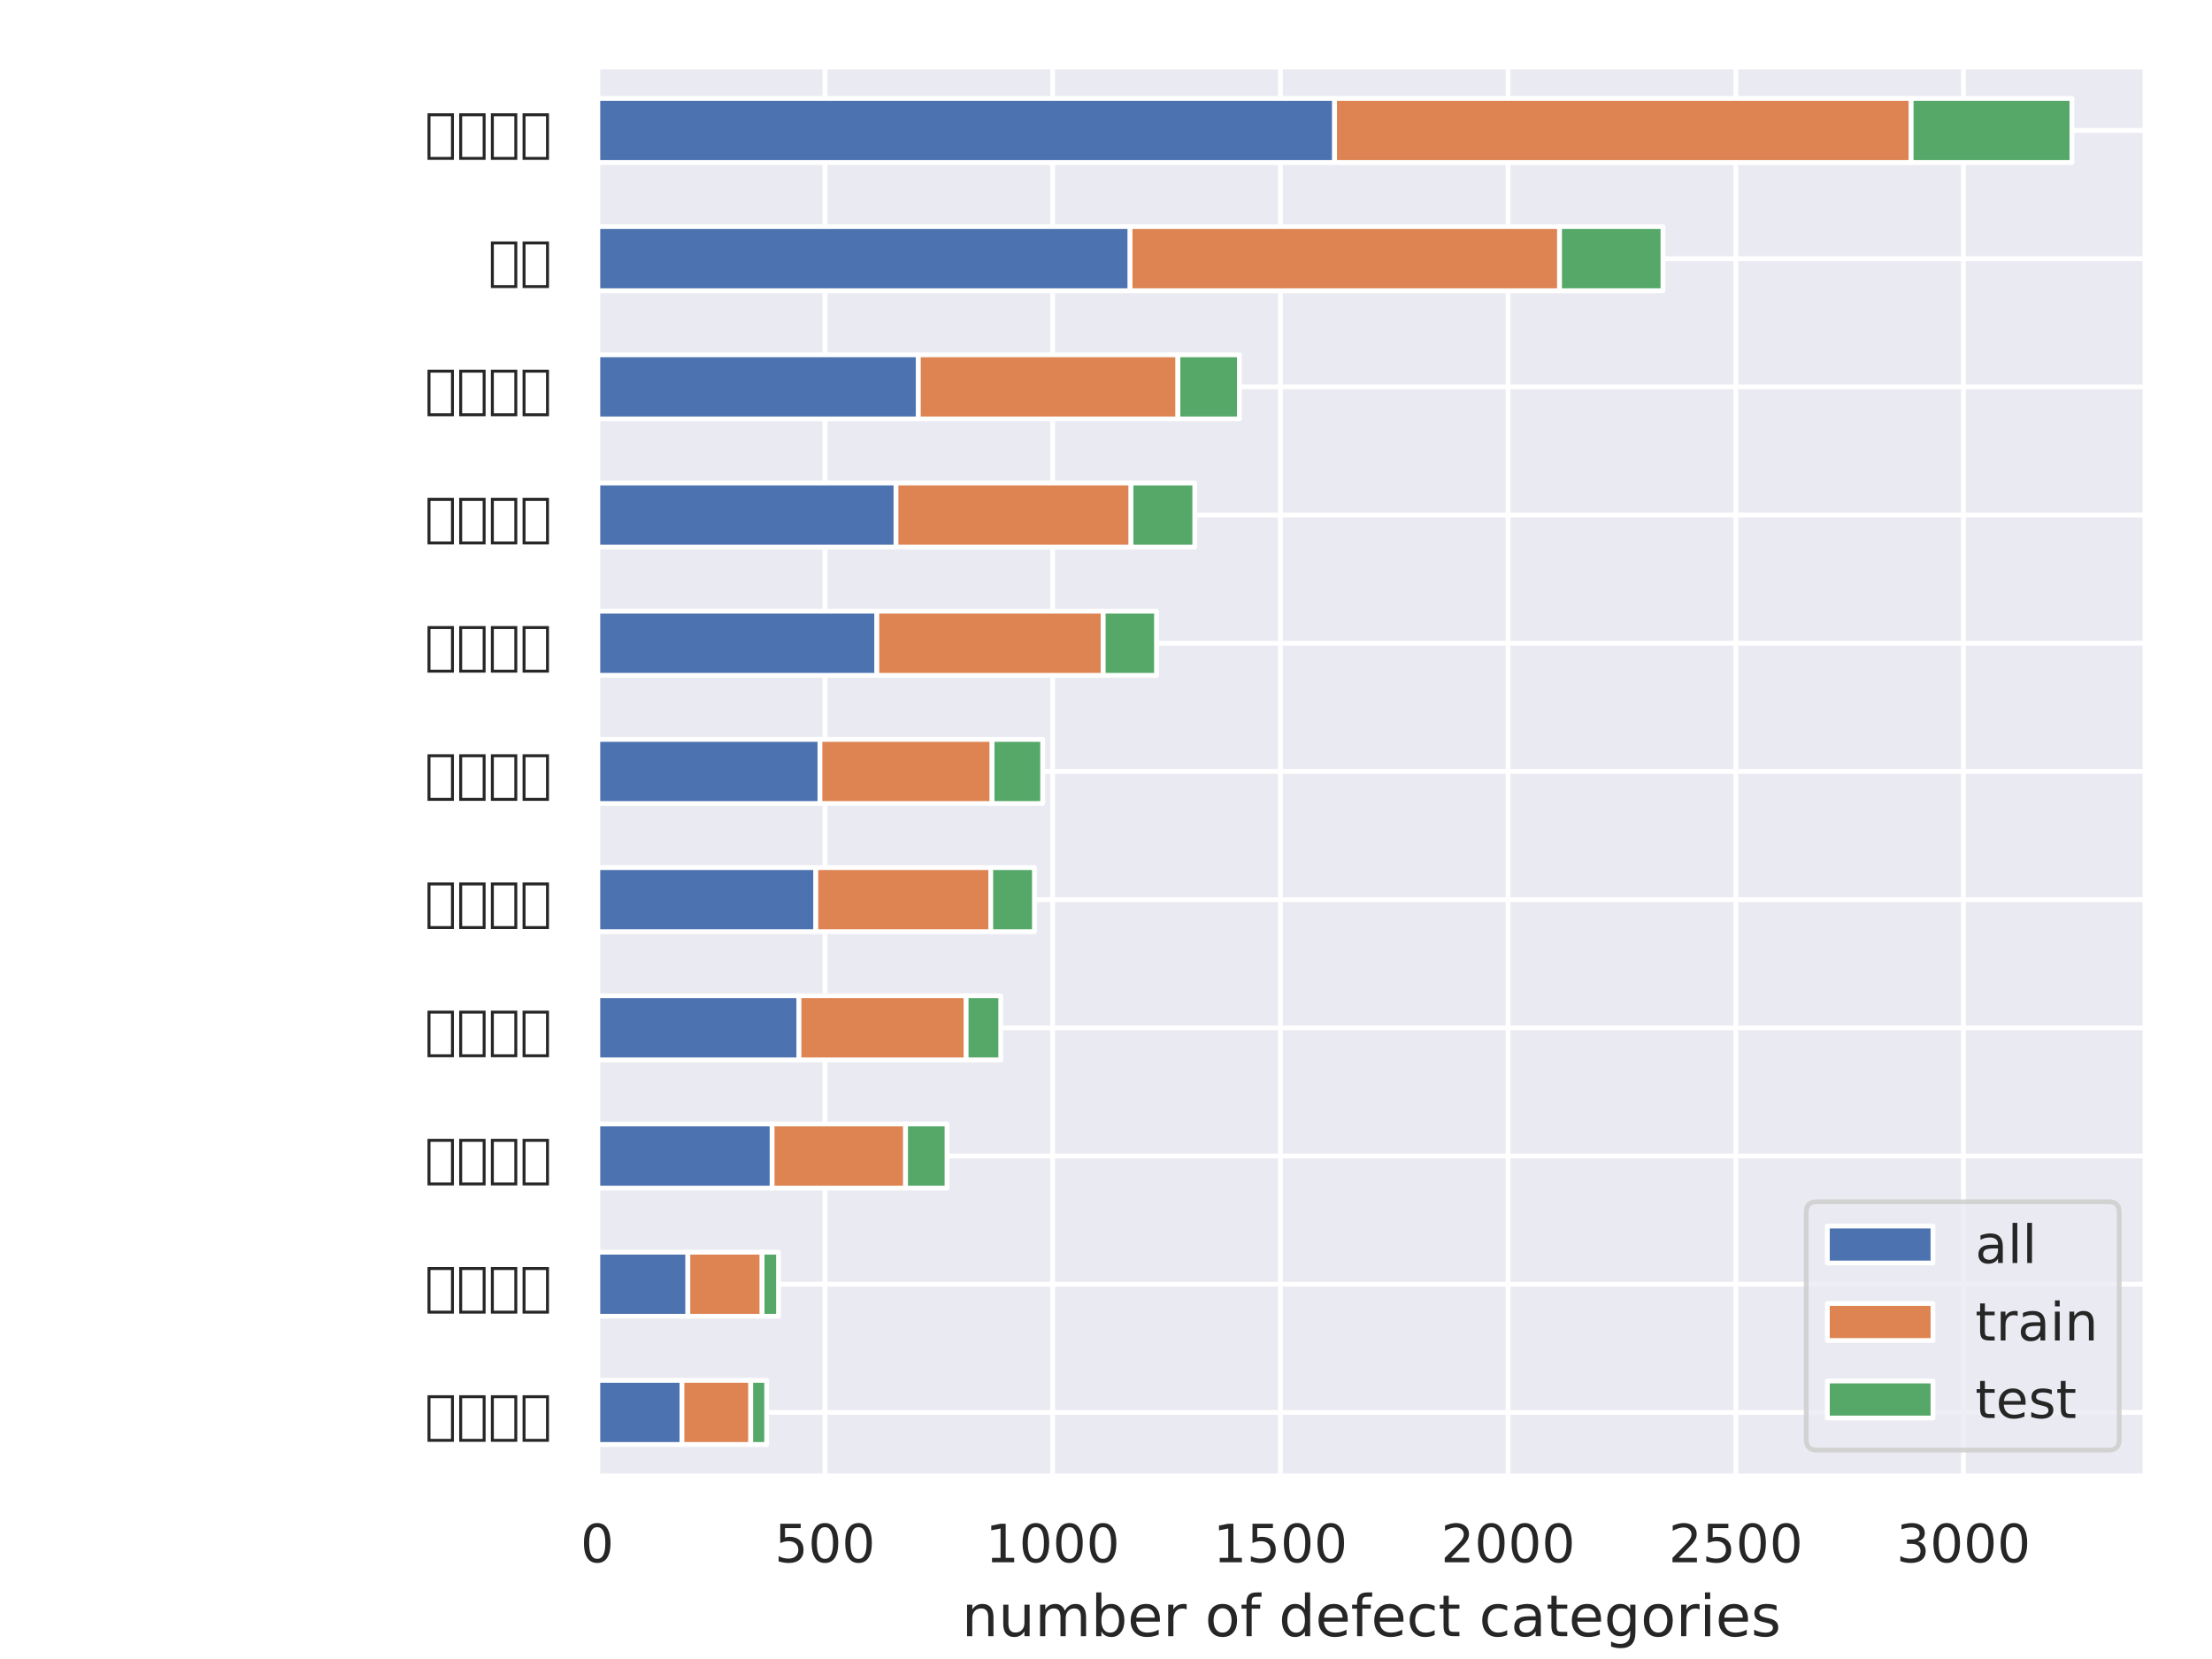 <?xml version="1.0" encoding="utf-8" standalone="no"?>
<!DOCTYPE svg PUBLIC "-//W3C//DTD SVG 1.1//EN"
  "http://www.w3.org/Graphics/SVG/1.1/DTD/svg11.dtd">
<!-- Created with matplotlib (https://matplotlib.org/) -->
<svg height="345.6pt" version="1.1" viewBox="0 0 460.8 345.6" width="460.8pt" xmlns="http://www.w3.org/2000/svg" xmlns:xlink="http://www.w3.org/1999/xlink">
 <defs>
  <style type="text/css">
*{stroke-linecap:butt;stroke-linejoin:round;}
  </style>
 </defs>
 <g id="figure_1">
  <g id="patch_1">
   <path d="M 0 345.6 
L 460.8 345.6 
L 460.8 0 
L 0 0 
z
" style="fill:#ffffff;"/>
  </g>
  <g id="axes_1">
   <g id="patch_2">
    <path d="M 124.416 307.584 
L 446.976 307.584 
L 446.976 13.824 
L 124.416 13.824 
z
" style="fill:#eaeaf2;"/>
   </g>
   <g id="matplotlib.axis_1">
    <g id="xtick_1">
     <g id="line2d_1">
      <path clip-path="url(#p80982a9ea6)" d="M 124.416 307.584 
L 124.416 13.824 
" style="fill:none;stroke:#ffffff;stroke-linecap:round;"/>
     </g>
     <g id="text_1">
      <!-- 0 -->
      <defs>
       <path d="M 31.781 66.406 
Q 24.172 66.406 20.328 58.906 
Q 16.5 51.422 16.5 36.375 
Q 16.5 21.391 20.328 13.891 
Q 24.172 6.391 31.781 6.391 
Q 39.453 6.391 43.281 13.891 
Q 47.125 21.391 47.125 36.375 
Q 47.125 51.422 43.281 58.906 
Q 39.453 66.406 31.781 66.406 
z
M 31.781 74.219 
Q 44.047 74.219 50.516 64.516 
Q 56.984 54.828 56.984 36.375 
Q 56.984 17.969 50.516 8.266 
Q 44.047 -1.422 31.781 -1.422 
Q 19.531 -1.422 13.062 8.266 
Q 6.594 17.969 6.594 36.375 
Q 6.594 54.828 13.062 64.516 
Q 19.531 74.219 31.781 74.219 
z
" id="DejaVuSans-48"/>
      </defs>
      <g style="fill:#262626;" transform="translate(120.917 325.442)scale(0.11 -0.11)">
       <use xlink:href="#DejaVuSans-48"/>
      </g>
     </g>
    </g>
    <g id="xtick_2">
     <g id="line2d_2">
      <path clip-path="url(#p80982a9ea6)" d="M 171.853 307.584 
L 171.853 13.824 
" style="fill:none;stroke:#ffffff;stroke-linecap:round;"/>
     </g>
     <g id="text_2">
      <!-- 500 -->
      <defs>
       <path d="M 10.797 72.906 
L 49.516 72.906 
L 49.516 64.594 
L 19.828 64.594 
L 19.828 46.734 
Q 21.969 47.469 24.109 47.828 
Q 26.266 48.188 28.422 48.188 
Q 40.625 48.188 47.75 41.5 
Q 54.891 34.812 54.891 23.391 
Q 54.891 11.625 47.562 5.094 
Q 40.234 -1.422 26.906 -1.422 
Q 22.312 -1.422 17.547 -0.641 
Q 12.797 0.141 7.719 1.703 
L 7.719 11.625 
Q 12.109 9.234 16.797 8.062 
Q 21.484 6.891 26.703 6.891 
Q 35.156 6.891 40.078 11.328 
Q 45.016 15.766 45.016 23.391 
Q 45.016 31 40.078 35.438 
Q 35.156 39.891 26.703 39.891 
Q 22.75 39.891 18.812 39.016 
Q 14.891 38.141 10.797 36.281 
z
" id="DejaVuSans-53"/>
      </defs>
      <g style="fill:#262626;" transform="translate(161.355 325.442)scale(0.11 -0.11)">
       <use xlink:href="#DejaVuSans-53"/>
       <use x="63.623" xlink:href="#DejaVuSans-48"/>
       <use x="127.246" xlink:href="#DejaVuSans-48"/>
      </g>
     </g>
    </g>
    <g id="xtick_3">
     <g id="line2d_3">
      <path clip-path="url(#p80982a9ea6)" d="M 219.289 307.584 
L 219.289 13.824 
" style="fill:none;stroke:#ffffff;stroke-linecap:round;"/>
     </g>
     <g id="text_3">
      <!-- 1000 -->
      <defs>
       <path d="M 12.406 8.297 
L 28.516 8.297 
L 28.516 63.922 
L 10.984 60.406 
L 10.984 69.391 
L 28.422 72.906 
L 38.281 72.906 
L 38.281 8.297 
L 54.391 8.297 
L 54.391 0 
L 12.406 0 
z
" id="DejaVuSans-49"/>
      </defs>
      <g style="fill:#262626;" transform="translate(205.292 325.442)scale(0.11 -0.11)">
       <use xlink:href="#DejaVuSans-49"/>
       <use x="63.623" xlink:href="#DejaVuSans-48"/>
       <use x="127.246" xlink:href="#DejaVuSans-48"/>
       <use x="190.869" xlink:href="#DejaVuSans-48"/>
      </g>
     </g>
    </g>
    <g id="xtick_4">
     <g id="line2d_4">
      <path clip-path="url(#p80982a9ea6)" d="M 266.726 307.584 
L 266.726 13.824 
" style="fill:none;stroke:#ffffff;stroke-linecap:round;"/>
     </g>
     <g id="text_4">
      <!-- 1500 -->
      <g style="fill:#262626;" transform="translate(252.729 325.442)scale(0.11 -0.11)">
       <use xlink:href="#DejaVuSans-49"/>
       <use x="63.623" xlink:href="#DejaVuSans-53"/>
       <use x="127.246" xlink:href="#DejaVuSans-48"/>
       <use x="190.869" xlink:href="#DejaVuSans-48"/>
      </g>
     </g>
    </g>
    <g id="xtick_5">
     <g id="line2d_5">
      <path clip-path="url(#p80982a9ea6)" d="M 314.163 307.584 
L 314.163 13.824 
" style="fill:none;stroke:#ffffff;stroke-linecap:round;"/>
     </g>
     <g id="text_5">
      <!-- 2000 -->
      <defs>
       <path d="M 19.188 8.297 
L 53.609 8.297 
L 53.609 0 
L 7.328 0 
L 7.328 8.297 
Q 12.938 14.109 22.625 23.891 
Q 32.328 33.688 34.812 36.531 
Q 39.547 41.844 41.422 45.531 
Q 43.312 49.219 43.312 52.781 
Q 43.312 58.594 39.234 62.25 
Q 35.156 65.922 28.609 65.922 
Q 23.969 65.922 18.812 64.312 
Q 13.672 62.703 7.812 59.422 
L 7.812 69.391 
Q 13.766 71.781 18.938 73 
Q 24.125 74.219 28.422 74.219 
Q 39.75 74.219 46.484 68.547 
Q 53.219 62.891 53.219 53.422 
Q 53.219 48.922 51.531 44.891 
Q 49.859 40.875 45.406 35.406 
Q 44.188 33.984 37.641 27.219 
Q 31.109 20.453 19.188 8.297 
z
" id="DejaVuSans-50"/>
      </defs>
      <g style="fill:#262626;" transform="translate(300.165 325.442)scale(0.11 -0.11)">
       <use xlink:href="#DejaVuSans-50"/>
       <use x="63.623" xlink:href="#DejaVuSans-48"/>
       <use x="127.246" xlink:href="#DejaVuSans-48"/>
       <use x="190.869" xlink:href="#DejaVuSans-48"/>
      </g>
     </g>
    </g>
    <g id="xtick_6">
     <g id="line2d_6">
      <path clip-path="url(#p80982a9ea6)" d="M 361.599 307.584 
L 361.599 13.824 
" style="fill:none;stroke:#ffffff;stroke-linecap:round;"/>
     </g>
     <g id="text_6">
      <!-- 2500 -->
      <g style="fill:#262626;" transform="translate(347.602 325.442)scale(0.11 -0.11)">
       <use xlink:href="#DejaVuSans-50"/>
       <use x="63.623" xlink:href="#DejaVuSans-53"/>
       <use x="127.246" xlink:href="#DejaVuSans-48"/>
       <use x="190.869" xlink:href="#DejaVuSans-48"/>
      </g>
     </g>
    </g>
    <g id="xtick_7">
     <g id="line2d_7">
      <path clip-path="url(#p80982a9ea6)" d="M 409.036 307.584 
L 409.036 13.824 
" style="fill:none;stroke:#ffffff;stroke-linecap:round;"/>
     </g>
     <g id="text_7">
      <!-- 3000 -->
      <defs>
       <path d="M 40.578 39.312 
Q 47.656 37.797 51.625 33 
Q 55.609 28.219 55.609 21.188 
Q 55.609 10.406 48.188 4.484 
Q 40.766 -1.422 27.094 -1.422 
Q 22.516 -1.422 17.656 -0.516 
Q 12.797 0.391 7.625 2.203 
L 7.625 11.719 
Q 11.719 9.328 16.594 8.109 
Q 21.484 6.891 26.812 6.891 
Q 36.078 6.891 40.938 10.547 
Q 45.797 14.203 45.797 21.188 
Q 45.797 27.641 41.281 31.266 
Q 36.766 34.906 28.719 34.906 
L 20.219 34.906 
L 20.219 43.016 
L 29.109 43.016 
Q 36.375 43.016 40.234 45.922 
Q 44.094 48.828 44.094 54.297 
Q 44.094 59.906 40.109 62.906 
Q 36.141 65.922 28.719 65.922 
Q 24.656 65.922 20.016 65.031 
Q 15.375 64.156 9.812 62.312 
L 9.812 71.094 
Q 15.438 72.656 20.344 73.438 
Q 25.25 74.219 29.594 74.219 
Q 40.828 74.219 47.359 69.109 
Q 53.906 64.016 53.906 55.328 
Q 53.906 49.266 50.438 45.094 
Q 46.969 40.922 40.578 39.312 
z
" id="DejaVuSans-51"/>
      </defs>
      <g style="fill:#262626;" transform="translate(395.039 325.442)scale(0.11 -0.11)">
       <use xlink:href="#DejaVuSans-51"/>
       <use x="63.623" xlink:href="#DejaVuSans-48"/>
       <use x="127.246" xlink:href="#DejaVuSans-48"/>
       <use x="190.869" xlink:href="#DejaVuSans-48"/>
      </g>
     </g>
    </g>
    <g id="text_8">
     <!-- number of defect categories -->
     <defs>
      <path d="M 54.891 33.016 
L 54.891 0 
L 45.906 0 
L 45.906 32.719 
Q 45.906 40.484 42.875 44.328 
Q 39.844 48.188 33.797 48.188 
Q 26.516 48.188 22.312 43.547 
Q 18.109 38.922 18.109 30.906 
L 18.109 0 
L 9.078 0 
L 9.078 54.688 
L 18.109 54.688 
L 18.109 46.188 
Q 21.344 51.125 25.703 53.562 
Q 30.078 56 35.797 56 
Q 45.219 56 50.047 50.172 
Q 54.891 44.344 54.891 33.016 
z
" id="DejaVuSans-110"/>
      <path d="M 8.5 21.578 
L 8.5 54.688 
L 17.484 54.688 
L 17.484 21.922 
Q 17.484 14.156 20.5 10.266 
Q 23.531 6.391 29.594 6.391 
Q 36.859 6.391 41.078 11.031 
Q 45.312 15.672 45.312 23.688 
L 45.312 54.688 
L 54.297 54.688 
L 54.297 0 
L 45.312 0 
L 45.312 8.406 
Q 42.047 3.422 37.719 1 
Q 33.406 -1.422 27.688 -1.422 
Q 18.266 -1.422 13.375 4.438 
Q 8.5 10.297 8.5 21.578 
z
M 31.109 56 
z
" id="DejaVuSans-117"/>
      <path d="M 52 44.188 
Q 55.375 50.25 60.062 53.125 
Q 64.75 56 71.094 56 
Q 79.641 56 84.281 50.016 
Q 88.922 44.047 88.922 33.016 
L 88.922 0 
L 79.891 0 
L 79.891 32.719 
Q 79.891 40.578 77.094 44.375 
Q 74.312 48.188 68.609 48.188 
Q 61.625 48.188 57.562 43.547 
Q 53.516 38.922 53.516 30.906 
L 53.516 0 
L 44.484 0 
L 44.484 32.719 
Q 44.484 40.625 41.703 44.406 
Q 38.922 48.188 33.109 48.188 
Q 26.219 48.188 22.156 43.531 
Q 18.109 38.875 18.109 30.906 
L 18.109 0 
L 9.078 0 
L 9.078 54.688 
L 18.109 54.688 
L 18.109 46.188 
Q 21.188 51.219 25.484 53.609 
Q 29.781 56 35.688 56 
Q 41.656 56 45.828 52.969 
Q 50 49.953 52 44.188 
z
" id="DejaVuSans-109"/>
      <path d="M 48.688 27.297 
Q 48.688 37.203 44.609 42.844 
Q 40.531 48.484 33.406 48.484 
Q 26.266 48.484 22.188 42.844 
Q 18.109 37.203 18.109 27.297 
Q 18.109 17.391 22.188 11.75 
Q 26.266 6.109 33.406 6.109 
Q 40.531 6.109 44.609 11.75 
Q 48.688 17.391 48.688 27.297 
z
M 18.109 46.391 
Q 20.953 51.266 25.266 53.625 
Q 29.594 56 35.594 56 
Q 45.562 56 51.781 48.094 
Q 58.016 40.188 58.016 27.297 
Q 58.016 14.406 51.781 6.484 
Q 45.562 -1.422 35.594 -1.422 
Q 29.594 -1.422 25.266 0.953 
Q 20.953 3.328 18.109 8.203 
L 18.109 0 
L 9.078 0 
L 9.078 75.984 
L 18.109 75.984 
z
" id="DejaVuSans-98"/>
      <path d="M 56.203 29.594 
L 56.203 25.203 
L 14.891 25.203 
Q 15.484 15.922 20.484 11.062 
Q 25.484 6.203 34.422 6.203 
Q 39.594 6.203 44.453 7.469 
Q 49.312 8.734 54.109 11.281 
L 54.109 2.781 
Q 49.266 0.734 44.188 -0.344 
Q 39.109 -1.422 33.891 -1.422 
Q 20.797 -1.422 13.156 6.188 
Q 5.516 13.812 5.516 26.812 
Q 5.516 40.234 12.766 48.109 
Q 20.016 56 32.328 56 
Q 43.359 56 49.781 48.891 
Q 56.203 41.797 56.203 29.594 
z
M 47.219 32.234 
Q 47.125 39.594 43.094 43.984 
Q 39.062 48.391 32.422 48.391 
Q 24.906 48.391 20.391 44.141 
Q 15.875 39.891 15.188 32.172 
z
" id="DejaVuSans-101"/>
      <path d="M 41.109 46.297 
Q 39.594 47.172 37.812 47.578 
Q 36.031 48 33.891 48 
Q 26.266 48 22.188 43.047 
Q 18.109 38.094 18.109 28.812 
L 18.109 0 
L 9.078 0 
L 9.078 54.688 
L 18.109 54.688 
L 18.109 46.188 
Q 20.953 51.172 25.484 53.578 
Q 30.031 56 36.531 56 
Q 37.453 56 38.578 55.875 
Q 39.703 55.766 41.062 55.516 
z
" id="DejaVuSans-114"/>
      <path id="DejaVuSans-32"/>
      <path d="M 30.609 48.391 
Q 23.391 48.391 19.188 42.75 
Q 14.984 37.109 14.984 27.297 
Q 14.984 17.484 19.156 11.844 
Q 23.344 6.203 30.609 6.203 
Q 37.797 6.203 41.984 11.859 
Q 46.188 17.531 46.188 27.297 
Q 46.188 37.016 41.984 42.703 
Q 37.797 48.391 30.609 48.391 
z
M 30.609 56 
Q 42.328 56 49.016 48.375 
Q 55.719 40.766 55.719 27.297 
Q 55.719 13.875 49.016 6.219 
Q 42.328 -1.422 30.609 -1.422 
Q 18.844 -1.422 12.172 6.219 
Q 5.516 13.875 5.516 27.297 
Q 5.516 40.766 12.172 48.375 
Q 18.844 56 30.609 56 
z
" id="DejaVuSans-111"/>
      <path d="M 37.109 75.984 
L 37.109 68.5 
L 28.516 68.5 
Q 23.688 68.5 21.797 66.547 
Q 19.922 64.594 19.922 59.516 
L 19.922 54.688 
L 34.719 54.688 
L 34.719 47.703 
L 19.922 47.703 
L 19.922 0 
L 10.891 0 
L 10.891 47.703 
L 2.297 47.703 
L 2.297 54.688 
L 10.891 54.688 
L 10.891 58.5 
Q 10.891 67.625 15.141 71.797 
Q 19.391 75.984 28.609 75.984 
z
" id="DejaVuSans-102"/>
      <path d="M 45.406 46.391 
L 45.406 75.984 
L 54.391 75.984 
L 54.391 0 
L 45.406 0 
L 45.406 8.203 
Q 42.578 3.328 38.25 0.953 
Q 33.938 -1.422 27.875 -1.422 
Q 17.969 -1.422 11.734 6.484 
Q 5.516 14.406 5.516 27.297 
Q 5.516 40.188 11.734 48.094 
Q 17.969 56 27.875 56 
Q 33.938 56 38.25 53.625 
Q 42.578 51.266 45.406 46.391 
z
M 14.797 27.297 
Q 14.797 17.391 18.875 11.75 
Q 22.953 6.109 30.078 6.109 
Q 37.203 6.109 41.297 11.75 
Q 45.406 17.391 45.406 27.297 
Q 45.406 37.203 41.297 42.844 
Q 37.203 48.484 30.078 48.484 
Q 22.953 48.484 18.875 42.844 
Q 14.797 37.203 14.797 27.297 
z
" id="DejaVuSans-100"/>
      <path d="M 48.781 52.594 
L 48.781 44.188 
Q 44.969 46.297 41.141 47.344 
Q 37.312 48.391 33.406 48.391 
Q 24.656 48.391 19.812 42.844 
Q 14.984 37.312 14.984 27.297 
Q 14.984 17.281 19.812 11.734 
Q 24.656 6.203 33.406 6.203 
Q 37.312 6.203 41.141 7.25 
Q 44.969 8.297 48.781 10.406 
L 48.781 2.094 
Q 45.016 0.344 40.984 -0.531 
Q 36.969 -1.422 32.422 -1.422 
Q 20.062 -1.422 12.781 6.344 
Q 5.516 14.109 5.516 27.297 
Q 5.516 40.672 12.859 48.328 
Q 20.219 56 33.016 56 
Q 37.156 56 41.109 55.141 
Q 45.062 54.297 48.781 52.594 
z
" id="DejaVuSans-99"/>
      <path d="M 18.312 70.219 
L 18.312 54.688 
L 36.812 54.688 
L 36.812 47.703 
L 18.312 47.703 
L 18.312 18.016 
Q 18.312 11.328 20.141 9.422 
Q 21.969 7.516 27.594 7.516 
L 36.812 7.516 
L 36.812 0 
L 27.594 0 
Q 17.188 0 13.234 3.875 
Q 9.281 7.766 9.281 18.016 
L 9.281 47.703 
L 2.688 47.703 
L 2.688 54.688 
L 9.281 54.688 
L 9.281 70.219 
z
" id="DejaVuSans-116"/>
      <path d="M 34.281 27.484 
Q 23.391 27.484 19.188 25 
Q 14.984 22.516 14.984 16.5 
Q 14.984 11.719 18.141 8.906 
Q 21.297 6.109 26.703 6.109 
Q 34.188 6.109 38.703 11.406 
Q 43.219 16.703 43.219 25.484 
L 43.219 27.484 
z
M 52.203 31.203 
L 52.203 0 
L 43.219 0 
L 43.219 8.297 
Q 40.141 3.328 35.547 0.953 
Q 30.953 -1.422 24.312 -1.422 
Q 15.922 -1.422 10.953 3.297 
Q 6 8.016 6 15.922 
Q 6 25.141 12.172 29.828 
Q 18.359 34.516 30.609 34.516 
L 43.219 34.516 
L 43.219 35.406 
Q 43.219 41.609 39.141 45 
Q 35.062 48.391 27.688 48.391 
Q 23 48.391 18.547 47.266 
Q 14.109 46.141 10.016 43.891 
L 10.016 52.203 
Q 14.938 54.109 19.578 55.047 
Q 24.219 56 28.609 56 
Q 40.484 56 46.344 49.844 
Q 52.203 43.703 52.203 31.203 
z
" id="DejaVuSans-97"/>
      <path d="M 45.406 27.984 
Q 45.406 37.75 41.375 43.109 
Q 37.359 48.484 30.078 48.484 
Q 22.859 48.484 18.828 43.109 
Q 14.797 37.75 14.797 27.984 
Q 14.797 18.266 18.828 12.891 
Q 22.859 7.516 30.078 7.516 
Q 37.359 7.516 41.375 12.891 
Q 45.406 18.266 45.406 27.984 
z
M 54.391 6.781 
Q 54.391 -7.172 48.188 -13.984 
Q 42 -20.797 29.203 -20.797 
Q 24.469 -20.797 20.266 -20.094 
Q 16.062 -19.391 12.109 -17.922 
L 12.109 -9.188 
Q 16.062 -11.328 19.922 -12.344 
Q 23.781 -13.375 27.781 -13.375 
Q 36.625 -13.375 41.016 -8.766 
Q 45.406 -4.156 45.406 5.172 
L 45.406 9.625 
Q 42.625 4.781 38.281 2.391 
Q 33.938 0 27.875 0 
Q 17.828 0 11.672 7.656 
Q 5.516 15.328 5.516 27.984 
Q 5.516 40.672 11.672 48.328 
Q 17.828 56 27.875 56 
Q 33.938 56 38.281 53.609 
Q 42.625 51.219 45.406 46.391 
L 45.406 54.688 
L 54.391 54.688 
z
" id="DejaVuSans-103"/>
      <path d="M 9.422 54.688 
L 18.406 54.688 
L 18.406 0 
L 9.422 0 
z
M 9.422 75.984 
L 18.406 75.984 
L 18.406 64.594 
L 9.422 64.594 
z
" id="DejaVuSans-105"/>
      <path d="M 44.281 53.078 
L 44.281 44.578 
Q 40.484 46.531 36.375 47.5 
Q 32.281 48.484 27.875 48.484 
Q 21.188 48.484 17.844 46.438 
Q 14.5 44.391 14.5 40.281 
Q 14.5 37.156 16.891 35.375 
Q 19.281 33.594 26.516 31.984 
L 29.594 31.297 
Q 39.156 29.25 43.188 25.516 
Q 47.219 21.781 47.219 15.094 
Q 47.219 7.469 41.188 3.016 
Q 35.156 -1.422 24.609 -1.422 
Q 20.219 -1.422 15.453 -0.562 
Q 10.688 0.297 5.422 2 
L 5.422 11.281 
Q 10.406 8.688 15.234 7.391 
Q 20.062 6.109 24.812 6.109 
Q 31.156 6.109 34.562 8.281 
Q 37.984 10.453 37.984 14.406 
Q 37.984 18.062 35.516 20.016 
Q 33.062 21.969 24.703 23.781 
L 21.578 24.516 
Q 13.234 26.266 9.516 29.906 
Q 5.812 33.547 5.812 39.891 
Q 5.812 47.609 11.281 51.797 
Q 16.75 56 26.812 56 
Q 31.781 56 36.172 55.266 
Q 40.578 54.547 44.281 53.078 
z
" id="DejaVuSans-115"/>
     </defs>
     <g style="fill:#262626;" transform="translate(200.368 340.848)scale(0.12 -0.12)">
      <use xlink:href="#DejaVuSans-110"/>
      <use x="63.379" xlink:href="#DejaVuSans-117"/>
      <use x="126.758" xlink:href="#DejaVuSans-109"/>
      <use x="224.17" xlink:href="#DejaVuSans-98"/>
      <use x="287.646" xlink:href="#DejaVuSans-101"/>
      <use x="349.17" xlink:href="#DejaVuSans-114"/>
      <use x="390.283" xlink:href="#DejaVuSans-32"/>
      <use x="422.07" xlink:href="#DejaVuSans-111"/>
      <use x="483.252" xlink:href="#DejaVuSans-102"/>
      <use x="518.457" xlink:href="#DejaVuSans-32"/>
      <use x="550.244" xlink:href="#DejaVuSans-100"/>
      <use x="613.721" xlink:href="#DejaVuSans-101"/>
      <use x="675.244" xlink:href="#DejaVuSans-102"/>
      <use x="710.449" xlink:href="#DejaVuSans-101"/>
      <use x="771.973" xlink:href="#DejaVuSans-99"/>
      <use x="826.953" xlink:href="#DejaVuSans-116"/>
      <use x="866.162" xlink:href="#DejaVuSans-32"/>
      <use x="897.949" xlink:href="#DejaVuSans-99"/>
      <use x="952.93" xlink:href="#DejaVuSans-97"/>
      <use x="1014.209" xlink:href="#DejaVuSans-116"/>
      <use x="1053.418" xlink:href="#DejaVuSans-101"/>
      <use x="1114.941" xlink:href="#DejaVuSans-103"/>
      <use x="1178.418" xlink:href="#DejaVuSans-111"/>
      <use x="1239.6" xlink:href="#DejaVuSans-114"/>
      <use x="1280.713" xlink:href="#DejaVuSans-105"/>
      <use x="1308.496" xlink:href="#DejaVuSans-101"/>
      <use x="1370.02" xlink:href="#DejaVuSans-115"/>
     </g>
    </g>
   </g>
   <g id="matplotlib.axis_2">
    <g id="ytick_1">
     <g id="line2d_8">
      <path clip-path="url(#p80982a9ea6)" d="M 124.416 294.231 
L 446.976 294.231 
" style="fill:none;stroke:#ffffff;stroke-linecap:round;"/>
     </g>
     <g id="text_9">
      <!-- 标贴歪斜 -->
      <defs>
       <path d="M 4.984 -17.672 
L 4.984 70.516 
L 54.984 70.516 
L 54.984 -17.672 
z
M 10.594 -12.109 
L 49.422 -12.109 
L 49.422 64.891 
L 10.594 64.891 
z
" id="DejaVuSans-26631"/>
       <path d="M 4.984 -17.672 
L 4.984 70.516 
L 54.984 70.516 
L 54.984 -17.672 
z
M 10.594 -12.109 
L 49.422 -12.109 
L 49.422 64.891 
L 10.594 64.891 
z
" id="DejaVuSans-36148"/>
       <path d="M 4.984 -17.672 
L 4.984 70.516 
L 54.984 70.516 
L 54.984 -17.672 
z
M 10.594 -12.109 
L 49.422 -12.109 
L 49.422 64.891 
L 10.594 64.891 
z
" id="DejaVuSans-27498"/>
       <path d="M 4.984 -17.672 
L 4.984 70.516 
L 54.984 70.516 
L 54.984 -17.672 
z
M 10.594 -12.109 
L 49.422 -12.109 
L 49.422 64.891 
L 10.594 64.891 
z
" id="DejaVuSans-26012"/>
      </defs>
      <g style="fill:#262626;" transform="translate(88.509 298.41)scale(0.11 -0.11)">
       <use xlink:href="#DejaVuSans-26631"/>
       <use x="60.01" xlink:href="#DejaVuSans-36148"/>
       <use x="120.02" xlink:href="#DejaVuSans-27498"/>
       <use x="180.029" xlink:href="#DejaVuSans-26012"/>
      </g>
     </g>
    </g>
    <g id="ytick_2">
     <g id="line2d_9">
      <path clip-path="url(#p80982a9ea6)" d="M 124.416 267.526 
L 446.976 267.526 
" style="fill:none;stroke:#ffffff;stroke-linecap:round;"/>
     </g>
     <g id="text_10">
      <!-- 喷码异常 -->
      <defs>
       <path d="M 4.984 -17.672 
L 4.984 70.516 
L 54.984 70.516 
L 54.984 -17.672 
z
M 10.594 -12.109 
L 49.422 -12.109 
L 49.422 64.891 
L 10.594 64.891 
z
" id="DejaVuSans-21943"/>
       <path d="M 4.984 -17.672 
L 4.984 70.516 
L 54.984 70.516 
L 54.984 -17.672 
z
M 10.594 -12.109 
L 49.422 -12.109 
L 49.422 64.891 
L 10.594 64.891 
z
" id="DejaVuSans-30721"/>
       <path d="M 4.984 -17.672 
L 4.984 70.516 
L 54.984 70.516 
L 54.984 -17.672 
z
M 10.594 -12.109 
L 49.422 -12.109 
L 49.422 64.891 
L 10.594 64.891 
z
" id="DejaVuSans-24322"/>
       <path d="M 4.984 -17.672 
L 4.984 70.516 
L 54.984 70.516 
L 54.984 -17.672 
z
M 10.594 -12.109 
L 49.422 -12.109 
L 49.422 64.891 
L 10.594 64.891 
z
" id="DejaVuSans-24120"/>
      </defs>
      <g style="fill:#262626;" transform="translate(88.509 271.705)scale(0.11 -0.11)">
       <use xlink:href="#DejaVuSans-21943"/>
       <use x="60.01" xlink:href="#DejaVuSans-30721"/>
       <use x="120.02" xlink:href="#DejaVuSans-24322"/>
       <use x="180.029" xlink:href="#DejaVuSans-24120"/>
      </g>
     </g>
    </g>
    <g id="ytick_3">
     <g id="line2d_10">
      <path clip-path="url(#p80982a9ea6)" d="M 124.416 240.82 
L 446.976 240.82 
" style="fill:none;stroke:#ffffff;stroke-linecap:round;"/>
     </g>
     <g id="text_11">
      <!-- 标贴起皱 -->
      <defs>
       <path d="M 4.984 -17.672 
L 4.984 70.516 
L 54.984 70.516 
L 54.984 -17.672 
z
M 10.594 -12.109 
L 49.422 -12.109 
L 49.422 64.891 
L 10.594 64.891 
z
" id="DejaVuSans-36215"/>
       <path d="M 4.984 -17.672 
L 4.984 70.516 
L 54.984 70.516 
L 54.984 -17.672 
z
M 10.594 -12.109 
L 49.422 -12.109 
L 49.422 64.891 
L 10.594 64.891 
z
" id="DejaVuSans-30385"/>
      </defs>
      <g style="fill:#262626;" transform="translate(88.509 245)scale(0.11 -0.11)">
       <use xlink:href="#DejaVuSans-26631"/>
       <use x="60.01" xlink:href="#DejaVuSans-36148"/>
       <use x="120.02" xlink:href="#DejaVuSans-36215"/>
       <use x="180.029" xlink:href="#DejaVuSans-30385"/>
      </g>
     </g>
    </g>
    <g id="ytick_4">
     <g id="line2d_11">
      <path clip-path="url(#p80982a9ea6)" d="M 124.416 214.115 
L 446.976 214.115 
" style="fill:none;stroke:#ffffff;stroke-linecap:round;"/>
     </g>
     <g id="text_12">
      <!-- 标贴气泡 -->
      <defs>
       <path d="M 4.984 -17.672 
L 4.984 70.516 
L 54.984 70.516 
L 54.984 -17.672 
z
M 10.594 -12.109 
L 49.422 -12.109 
L 49.422 64.891 
L 10.594 64.891 
z
" id="DejaVuSans-27668"/>
       <path d="M 4.984 -17.672 
L 4.984 70.516 
L 54.984 70.516 
L 54.984 -17.672 
z
M 10.594 -12.109 
L 49.422 -12.109 
L 49.422 64.891 
L 10.594 64.891 
z
" id="DejaVuSans-27873"/>
      </defs>
      <g style="fill:#262626;" transform="translate(88.509 218.294)scale(0.11 -0.11)">
       <use xlink:href="#DejaVuSans-26631"/>
       <use x="60.01" xlink:href="#DejaVuSans-36148"/>
       <use x="120.02" xlink:href="#DejaVuSans-27668"/>
       <use x="180.029" xlink:href="#DejaVuSans-27873"/>
      </g>
     </g>
    </g>
    <g id="ytick_5">
     <g id="line2d_12">
      <path clip-path="url(#p80982a9ea6)" d="M 124.416 187.409 
L 446.976 187.409 
" style="fill:none;stroke:#ffffff;stroke-linecap:round;"/>
     </g>
     <g id="text_13">
      <!-- 瓶盖打旋 -->
      <defs>
       <path d="M 4.984 -17.672 
L 4.984 70.516 
L 54.984 70.516 
L 54.984 -17.672 
z
M 10.594 -12.109 
L 49.422 -12.109 
L 49.422 64.891 
L 10.594 64.891 
z
" id="DejaVuSans-29942"/>
       <path d="M 4.984 -17.672 
L 4.984 70.516 
L 54.984 70.516 
L 54.984 -17.672 
z
M 10.594 -12.109 
L 49.422 -12.109 
L 49.422 64.891 
L 10.594 64.891 
z
" id="DejaVuSans-30422"/>
       <path d="M 4.984 -17.672 
L 4.984 70.516 
L 54.984 70.516 
L 54.984 -17.672 
z
M 10.594 -12.109 
L 49.422 -12.109 
L 49.422 64.891 
L 10.594 64.891 
z
" id="DejaVuSans-25171"/>
       <path d="M 4.984 -17.672 
L 4.984 70.516 
L 54.984 70.516 
L 54.984 -17.672 
z
M 10.594 -12.109 
L 49.422 -12.109 
L 49.422 64.891 
L 10.594 64.891 
z
" id="DejaVuSans-26059"/>
      </defs>
      <g style="fill:#262626;" transform="translate(88.509 191.589)scale(0.11 -0.11)">
       <use xlink:href="#DejaVuSans-29942"/>
       <use x="60.01" xlink:href="#DejaVuSans-30422"/>
       <use x="120.02" xlink:href="#DejaVuSans-25171"/>
       <use x="180.029" xlink:href="#DejaVuSans-26059"/>
      </g>
     </g>
    </g>
    <g id="ytick_6">
     <g id="line2d_13">
      <path clip-path="url(#p80982a9ea6)" d="M 124.416 160.704 
L 446.976 160.704 
" style="fill:none;stroke:#ffffff;stroke-linecap:round;"/>
     </g>
     <g id="text_14">
      <!-- 喷码正常 -->
      <defs>
       <path d="M 4.984 -17.672 
L 4.984 70.516 
L 54.984 70.516 
L 54.984 -17.672 
z
M 10.594 -12.109 
L 49.422 -12.109 
L 49.422 64.891 
L 10.594 64.891 
z
" id="DejaVuSans-27491"/>
      </defs>
      <g style="fill:#262626;" transform="translate(88.509 164.883)scale(0.11 -0.11)">
       <use xlink:href="#DejaVuSans-21943"/>
       <use x="60.01" xlink:href="#DejaVuSans-30721"/>
       <use x="120.02" xlink:href="#DejaVuSans-27491"/>
       <use x="180.029" xlink:href="#DejaVuSans-24120"/>
      </g>
     </g>
    </g>
    <g id="ytick_7">
     <g id="line2d_14">
      <path clip-path="url(#p80982a9ea6)" d="M 124.416 133.999 
L 446.976 133.999 
" style="fill:none;stroke:#ffffff;stroke-linecap:round;"/>
     </g>
     <g id="text_15">
      <!-- 瓶盖断点 -->
      <defs>
       <path d="M 4.984 -17.672 
L 4.984 70.516 
L 54.984 70.516 
L 54.984 -17.672 
z
M 10.594 -12.109 
L 49.422 -12.109 
L 49.422 64.891 
L 10.594 64.891 
z
" id="DejaVuSans-26029"/>
       <path d="M 4.984 -17.672 
L 4.984 70.516 
L 54.984 70.516 
L 54.984 -17.672 
z
M 10.594 -12.109 
L 49.422 -12.109 
L 49.422 64.891 
L 10.594 64.891 
z
" id="DejaVuSans-28857"/>
      </defs>
      <g style="fill:#262626;" transform="translate(88.509 138.178)scale(0.11 -0.11)">
       <use xlink:href="#DejaVuSans-29942"/>
       <use x="60.01" xlink:href="#DejaVuSans-30422"/>
       <use x="120.02" xlink:href="#DejaVuSans-26029"/>
       <use x="180.029" xlink:href="#DejaVuSans-28857"/>
      </g>
     </g>
    </g>
    <g id="ytick_8">
     <g id="line2d_15">
      <path clip-path="url(#p80982a9ea6)" d="M 124.416 107.293 
L 446.976 107.293 
" style="fill:none;stroke:#ffffff;stroke-linecap:round;"/>
     </g>
     <g id="text_16">
      <!-- 瓶盖坏边 -->
      <defs>
       <path d="M 4.984 -17.672 
L 4.984 70.516 
L 54.984 70.516 
L 54.984 -17.672 
z
M 10.594 -12.109 
L 49.422 -12.109 
L 49.422 64.891 
L 10.594 64.891 
z
" id="DejaVuSans-22351"/>
       <path d="M 4.984 -17.672 
L 4.984 70.516 
L 54.984 70.516 
L 54.984 -17.672 
z
M 10.594 -12.109 
L 49.422 -12.109 
L 49.422 64.891 
L 10.594 64.891 
z
" id="DejaVuSans-36793"/>
      </defs>
      <g style="fill:#262626;" transform="translate(88.509 111.472)scale(0.11 -0.11)">
       <use xlink:href="#DejaVuSans-29942"/>
       <use x="60.01" xlink:href="#DejaVuSans-30422"/>
       <use x="120.02" xlink:href="#DejaVuSans-22351"/>
       <use x="180.029" xlink:href="#DejaVuSans-36793"/>
      </g>
     </g>
    </g>
    <g id="ytick_9">
     <g id="line2d_16">
      <path clip-path="url(#p80982a9ea6)" d="M 124.416 80.588 
L 446.976 80.588 
" style="fill:none;stroke:#ffffff;stroke-linecap:round;"/>
     </g>
     <g id="text_17">
      <!-- 瓶盖变形 -->
      <defs>
       <path d="M 4.984 -17.672 
L 4.984 70.516 
L 54.984 70.516 
L 54.984 -17.672 
z
M 10.594 -12.109 
L 49.422 -12.109 
L 49.422 64.891 
L 10.594 64.891 
z
" id="DejaVuSans-21464"/>
       <path d="M 4.984 -17.672 
L 4.984 70.516 
L 54.984 70.516 
L 54.984 -17.672 
z
M 10.594 -12.109 
L 49.422 -12.109 
L 49.422 64.891 
L 10.594 64.891 
z
" id="DejaVuSans-24418"/>
      </defs>
      <g style="fill:#262626;" transform="translate(88.509 84.767)scale(0.11 -0.11)">
       <use xlink:href="#DejaVuSans-29942"/>
       <use x="60.01" xlink:href="#DejaVuSans-30422"/>
       <use x="120.02" xlink:href="#DejaVuSans-21464"/>
       <use x="180.029" xlink:href="#DejaVuSans-24418"/>
      </g>
     </g>
    </g>
    <g id="ytick_10">
     <g id="line2d_17">
      <path clip-path="url(#p80982a9ea6)" d="M 124.416 53.882 
L 446.976 53.882 
" style="fill:none;stroke:#ffffff;stroke-linecap:round;"/>
     </g>
     <g id="text_18">
      <!-- 背景 -->
      <defs>
       <path d="M 4.984 -17.672 
L 4.984 70.516 
L 54.984 70.516 
L 54.984 -17.672 
z
M 10.594 -12.109 
L 49.422 -12.109 
L 49.422 64.891 
L 10.594 64.891 
z
" id="DejaVuSans-32972"/>
       <path d="M 4.984 -17.672 
L 4.984 70.516 
L 54.984 70.516 
L 54.984 -17.672 
z
M 10.594 -12.109 
L 49.422 -12.109 
L 49.422 64.891 
L 10.594 64.891 
z
" id="DejaVuSans-26223"/>
      </defs>
      <g style="fill:#262626;" transform="translate(101.713 58.061)scale(0.11 -0.11)">
       <use xlink:href="#DejaVuSans-32972"/>
       <use x="60.01" xlink:href="#DejaVuSans-26223"/>
      </g>
     </g>
    </g>
    <g id="ytick_11">
     <g id="line2d_18">
      <path clip-path="url(#p80982a9ea6)" d="M 124.416 27.177 
L 446.976 27.177 
" style="fill:none;stroke:#ffffff;stroke-linecap:round;"/>
     </g>
     <g id="text_19">
      <!-- 瓶盖破损 -->
      <defs>
       <path d="M 4.984 -17.672 
L 4.984 70.516 
L 54.984 70.516 
L 54.984 -17.672 
z
M 10.594 -12.109 
L 49.422 -12.109 
L 49.422 64.891 
L 10.594 64.891 
z
" id="DejaVuSans-30772"/>
       <path d="M 4.984 -17.672 
L 4.984 70.516 
L 54.984 70.516 
L 54.984 -17.672 
z
M 10.594 -12.109 
L 49.422 -12.109 
L 49.422 64.891 
L 10.594 64.891 
z
" id="DejaVuSans-25439"/>
      </defs>
      <g style="fill:#262626;" transform="translate(88.509 31.356)scale(0.11 -0.11)">
       <use xlink:href="#DejaVuSans-29942"/>
       <use x="60.01" xlink:href="#DejaVuSans-30422"/>
       <use x="120.02" xlink:href="#DejaVuSans-30772"/>
       <use x="180.029" xlink:href="#DejaVuSans-25439"/>
      </g>
     </g>
    </g>
   </g>
   <g id="patch_3">
    <path clip-path="url(#p80982a9ea6)" d="M 124.416 300.908 
L 142.062 300.908 
L 142.062 287.555 
L 124.416 287.555 
z
" style="fill:#4c72b0;stroke:#ffffff;stroke-linejoin:miter;"/>
   </g>
   <g id="patch_4">
    <path clip-path="url(#p80982a9ea6)" d="M 124.416 274.202 
L 143.296 274.202 
L 143.296 260.849 
L 124.416 260.849 
z
" style="fill:#4c72b0;stroke:#ffffff;stroke-linejoin:miter;"/>
   </g>
   <g id="patch_5">
    <path clip-path="url(#p80982a9ea6)" d="M 124.416 247.497 
L 160.847 247.497 
L 160.847 234.144 
L 124.416 234.144 
z
" style="fill:#4c72b0;stroke:#ffffff;stroke-linejoin:miter;"/>
   </g>
   <g id="patch_6">
    <path clip-path="url(#p80982a9ea6)" d="M 124.416 220.791 
L 166.445 220.791 
L 166.445 207.439 
L 124.416 207.439 
z
" style="fill:#4c72b0;stroke:#ffffff;stroke-linejoin:miter;"/>
   </g>
   <g id="patch_7">
    <path clip-path="url(#p80982a9ea6)" d="M 124.416 194.086 
L 169.955 194.086 
L 169.955 180.733 
L 124.416 180.733 
z
" style="fill:#4c72b0;stroke:#ffffff;stroke-linejoin:miter;"/>
   </g>
   <g id="patch_8">
    <path clip-path="url(#p80982a9ea6)" d="M 124.416 167.38 
L 170.809 167.38 
L 170.809 154.028 
L 124.416 154.028 
z
" style="fill:#4c72b0;stroke:#ffffff;stroke-linejoin:miter;"/>
   </g>
   <g id="patch_9">
    <path clip-path="url(#p80982a9ea6)" d="M 124.416 140.675 
L 182.668 140.675 
L 182.668 127.322 
L 124.416 127.322 
z
" style="fill:#4c72b0;stroke:#ffffff;stroke-linejoin:miter;"/>
   </g>
   <g id="patch_10">
    <path clip-path="url(#p80982a9ea6)" d="M 124.416 113.969 
L 186.653 113.969 
L 186.653 100.617 
L 124.416 100.617 
z
" style="fill:#4c72b0;stroke:#ffffff;stroke-linejoin:miter;"/>
   </g>
   <g id="patch_11">
    <path clip-path="url(#p80982a9ea6)" d="M 124.416 87.264 
L 191.302 87.264 
L 191.302 73.911 
L 124.416 73.911 
z
" style="fill:#4c72b0;stroke:#ffffff;stroke-linejoin:miter;"/>
   </g>
   <g id="patch_12">
    <path clip-path="url(#p80982a9ea6)" d="M 124.416 60.559 
L 235.418 60.559 
L 235.418 47.206 
L 124.416 47.206 
z
" style="fill:#4c72b0;stroke:#ffffff;stroke-linejoin:miter;"/>
   </g>
   <g id="patch_13">
    <path clip-path="url(#p80982a9ea6)" d="M 124.416 33.853 
L 278.016 33.853 
L 278.016 20.5 
L 124.416 20.5 
z
" style="fill:#4c72b0;stroke:#ffffff;stroke-linejoin:miter;"/>
   </g>
   <g id="patch_14">
    <path clip-path="url(#p80982a9ea6)" d="M 142.062 300.908 
L 156.388 300.908 
L 156.388 287.555 
L 142.062 287.555 
z
" style="fill:#dd8452;stroke:#ffffff;stroke-linejoin:miter;"/>
   </g>
   <g id="patch_15">
    <path clip-path="url(#p80982a9ea6)" d="M 143.296 274.202 
L 158.76 274.202 
L 158.76 260.849 
L 143.296 260.849 
z
" style="fill:#dd8452;stroke:#ffffff;stroke-linejoin:miter;"/>
   </g>
   <g id="patch_16">
    <path clip-path="url(#p80982a9ea6)" d="M 160.847 247.497 
L 188.645 247.497 
L 188.645 234.144 
L 160.847 234.144 
z
" style="fill:#dd8452;stroke:#ffffff;stroke-linejoin:miter;"/>
   </g>
   <g id="patch_17">
    <path clip-path="url(#p80982a9ea6)" d="M 166.445 220.791 
L 201.263 220.791 
L 201.263 207.439 
L 166.445 207.439 
z
" style="fill:#dd8452;stroke:#ffffff;stroke-linejoin:miter;"/>
   </g>
   <g id="patch_18">
    <path clip-path="url(#p80982a9ea6)" d="M 169.955 194.086 
L 206.387 194.086 
L 206.387 180.733 
L 169.955 180.733 
z
" style="fill:#dd8452;stroke:#ffffff;stroke-linejoin:miter;"/>
   </g>
   <g id="patch_19">
    <path clip-path="url(#p80982a9ea6)" d="M 170.809 167.38 
L 206.671 167.38 
L 206.671 154.028 
L 170.809 154.028 
z
" style="fill:#dd8452;stroke:#ffffff;stroke-linejoin:miter;"/>
   </g>
   <g id="patch_20">
    <path clip-path="url(#p80982a9ea6)" d="M 182.668 140.675 
L 229.82 140.675 
L 229.82 127.322 
L 182.668 127.322 
z
" style="fill:#dd8452;stroke:#ffffff;stroke-linejoin:miter;"/>
   </g>
   <g id="patch_21">
    <path clip-path="url(#p80982a9ea6)" d="M 186.653 113.969 
L 235.608 113.969 
L 235.608 100.617 
L 186.653 100.617 
z
" style="fill:#dd8452;stroke:#ffffff;stroke-linejoin:miter;"/>
   </g>
   <g id="patch_22">
    <path clip-path="url(#p80982a9ea6)" d="M 191.302 87.264 
L 245.38 87.264 
L 245.38 73.911 
L 191.302 73.911 
z
" style="fill:#dd8452;stroke:#ffffff;stroke-linejoin:miter;"/>
   </g>
   <g id="patch_23">
    <path clip-path="url(#p80982a9ea6)" d="M 235.418 60.559 
L 324.883 60.559 
L 324.883 47.206 
L 235.418 47.206 
z
" style="fill:#dd8452;stroke:#ffffff;stroke-linejoin:miter;"/>
   </g>
   <g id="patch_24">
    <path clip-path="url(#p80982a9ea6)" d="M 278.016 33.853 
L 398.126 33.853 
L 398.126 20.5 
L 278.016 20.5 
z
" style="fill:#dd8452;stroke:#ffffff;stroke-linejoin:miter;"/>
   </g>
   <g id="patch_25">
    <path clip-path="url(#p80982a9ea6)" d="M 156.388 300.908 
L 159.709 300.908 
L 159.709 287.555 
L 156.388 287.555 
z
" style="fill:#55a868;stroke:#ffffff;stroke-linejoin:miter;"/>
   </g>
   <g id="patch_26">
    <path clip-path="url(#p80982a9ea6)" d="M 158.76 274.202 
L 162.176 274.202 
L 162.176 260.849 
L 158.76 260.849 
z
" style="fill:#55a868;stroke:#ffffff;stroke-linejoin:miter;"/>
   </g>
   <g id="patch_27">
    <path clip-path="url(#p80982a9ea6)" d="M 188.645 247.497 
L 197.279 247.497 
L 197.279 234.144 
L 188.645 234.144 
z
" style="fill:#55a868;stroke:#ffffff;stroke-linejoin:miter;"/>
   </g>
   <g id="patch_28">
    <path clip-path="url(#p80982a9ea6)" d="M 201.263 220.791 
L 208.474 220.791 
L 208.474 207.439 
L 201.263 207.439 
z
" style="fill:#55a868;stroke:#ffffff;stroke-linejoin:miter;"/>
   </g>
   <g id="patch_29">
    <path clip-path="url(#p80982a9ea6)" d="M 206.387 194.086 
L 215.494 194.086 
L 215.494 180.733 
L 206.387 180.733 
z
" style="fill:#55a868;stroke:#ffffff;stroke-linejoin:miter;"/>
   </g>
   <g id="patch_30">
    <path clip-path="url(#p80982a9ea6)" d="M 206.671 167.38 
L 217.202 167.38 
L 217.202 154.028 
L 206.671 154.028 
z
" style="fill:#55a868;stroke:#ffffff;stroke-linejoin:miter;"/>
   </g>
   <g id="patch_31">
    <path clip-path="url(#p80982a9ea6)" d="M 229.82 140.675 
L 240.921 140.675 
L 240.921 127.322 
L 229.82 127.322 
z
" style="fill:#55a868;stroke:#ffffff;stroke-linejoin:miter;"/>
   </g>
   <g id="patch_32">
    <path clip-path="url(#p80982a9ea6)" d="M 235.608 113.969 
L 248.89 113.969 
L 248.89 100.617 
L 235.608 100.617 
z
" style="fill:#55a868;stroke:#ffffff;stroke-linejoin:miter;"/>
   </g>
   <g id="patch_33">
    <path clip-path="url(#p80982a9ea6)" d="M 245.38 87.264 
L 258.187 87.264 
L 258.187 73.911 
L 245.38 73.911 
z
" style="fill:#55a868;stroke:#ffffff;stroke-linejoin:miter;"/>
   </g>
   <g id="patch_34">
    <path clip-path="url(#p80982a9ea6)" d="M 324.883 60.559 
L 346.42 60.559 
L 346.42 47.206 
L 324.883 47.206 
z
" style="fill:#55a868;stroke:#ffffff;stroke-linejoin:miter;"/>
   </g>
   <g id="patch_35">
    <path clip-path="url(#p80982a9ea6)" d="M 398.126 33.853 
L 431.616 33.853 
L 431.616 20.5 
L 398.126 20.5 
z
" style="fill:#55a868;stroke:#ffffff;stroke-linejoin:miter;"/>
   </g>
   <g id="patch_36">
    <path d="M 124.416 307.584 
L 124.416 13.824 
" style="fill:none;stroke:#ffffff;stroke-linecap:square;stroke-linejoin:miter;stroke-width:1.25;"/>
   </g>
   <g id="patch_37">
    <path d="M 446.976 307.584 
L 446.976 13.824 
" style="fill:none;stroke:#ffffff;stroke-linecap:square;stroke-linejoin:miter;stroke-width:1.25;"/>
   </g>
   <g id="patch_38">
    <path d="M 124.416 307.584 
L 446.976 307.584 
" style="fill:none;stroke:#ffffff;stroke-linecap:square;stroke-linejoin:miter;stroke-width:1.25;"/>
   </g>
   <g id="patch_39">
    <path d="M 124.416 13.824 
L 446.976 13.824 
" style="fill:none;stroke:#ffffff;stroke-linecap:square;stroke-linejoin:miter;stroke-width:1.25;"/>
   </g>
   <g id="legend_1">
    <g id="patch_40">
     <path d="M 378.474 302.084 
L 439.276 302.084 
Q 441.476 302.084 441.476 299.884 
L 441.476 252.546 
Q 441.476 250.346 439.276 250.346 
L 378.474 250.346 
Q 376.274 250.346 376.274 252.546 
L 376.274 299.884 
Q 376.274 302.084 378.474 302.084 
z
" style="fill:#eaeaf2;opacity:0.8;stroke:#cccccc;stroke-linejoin:miter;"/>
    </g>
    <g id="patch_41">
     <path d="M 380.673 263.104 
L 402.673 263.104 
L 402.673 255.404 
L 380.673 255.404 
z
" style="fill:#4c72b0;stroke:#ffffff;stroke-linejoin:miter;"/>
    </g>
    <g id="text_20">
     <!-- all -->
     <defs>
      <path d="M 9.422 75.984 
L 18.406 75.984 
L 18.406 0 
L 9.422 0 
z
" id="DejaVuSans-108"/>
     </defs>
     <g style="fill:#262626;" transform="translate(411.474 263.104)scale(0.11 -0.11)">
      <use xlink:href="#DejaVuSans-97"/>
      <use x="61.279" xlink:href="#DejaVuSans-108"/>
      <use x="89.062" xlink:href="#DejaVuSans-108"/>
     </g>
    </g>
    <g id="patch_42">
     <path d="M 380.673 279.25 
L 402.673 279.25 
L 402.673 271.55 
L 380.673 271.55 
z
" style="fill:#dd8452;stroke:#ffffff;stroke-linejoin:miter;"/>
    </g>
    <g id="text_21">
     <!-- train -->
     <g style="fill:#262626;" transform="translate(411.474 279.25)scale(0.11 -0.11)">
      <use xlink:href="#DejaVuSans-116"/>
      <use x="39.209" xlink:href="#DejaVuSans-114"/>
      <use x="80.322" xlink:href="#DejaVuSans-97"/>
      <use x="141.602" xlink:href="#DejaVuSans-105"/>
      <use x="169.385" xlink:href="#DejaVuSans-110"/>
     </g>
    </g>
    <g id="patch_43">
     <path d="M 380.673 295.396 
L 402.673 295.396 
L 402.673 287.696 
L 380.673 287.696 
z
" style="fill:#55a868;stroke:#ffffff;stroke-linejoin:miter;"/>
    </g>
    <g id="text_22">
     <!-- test -->
     <g style="fill:#262626;" transform="translate(411.474 295.396)scale(0.11 -0.11)">
      <use xlink:href="#DejaVuSans-116"/>
      <use x="39.209" xlink:href="#DejaVuSans-101"/>
      <use x="100.732" xlink:href="#DejaVuSans-115"/>
      <use x="152.832" xlink:href="#DejaVuSans-116"/>
     </g>
    </g>
   </g>
  </g>
 </g>
 <defs>
  <clipPath id="p80982a9ea6">
   <rect height="293.76" width="322.56" x="124.416" y="13.824"/>
  </clipPath>
 </defs>
</svg>
